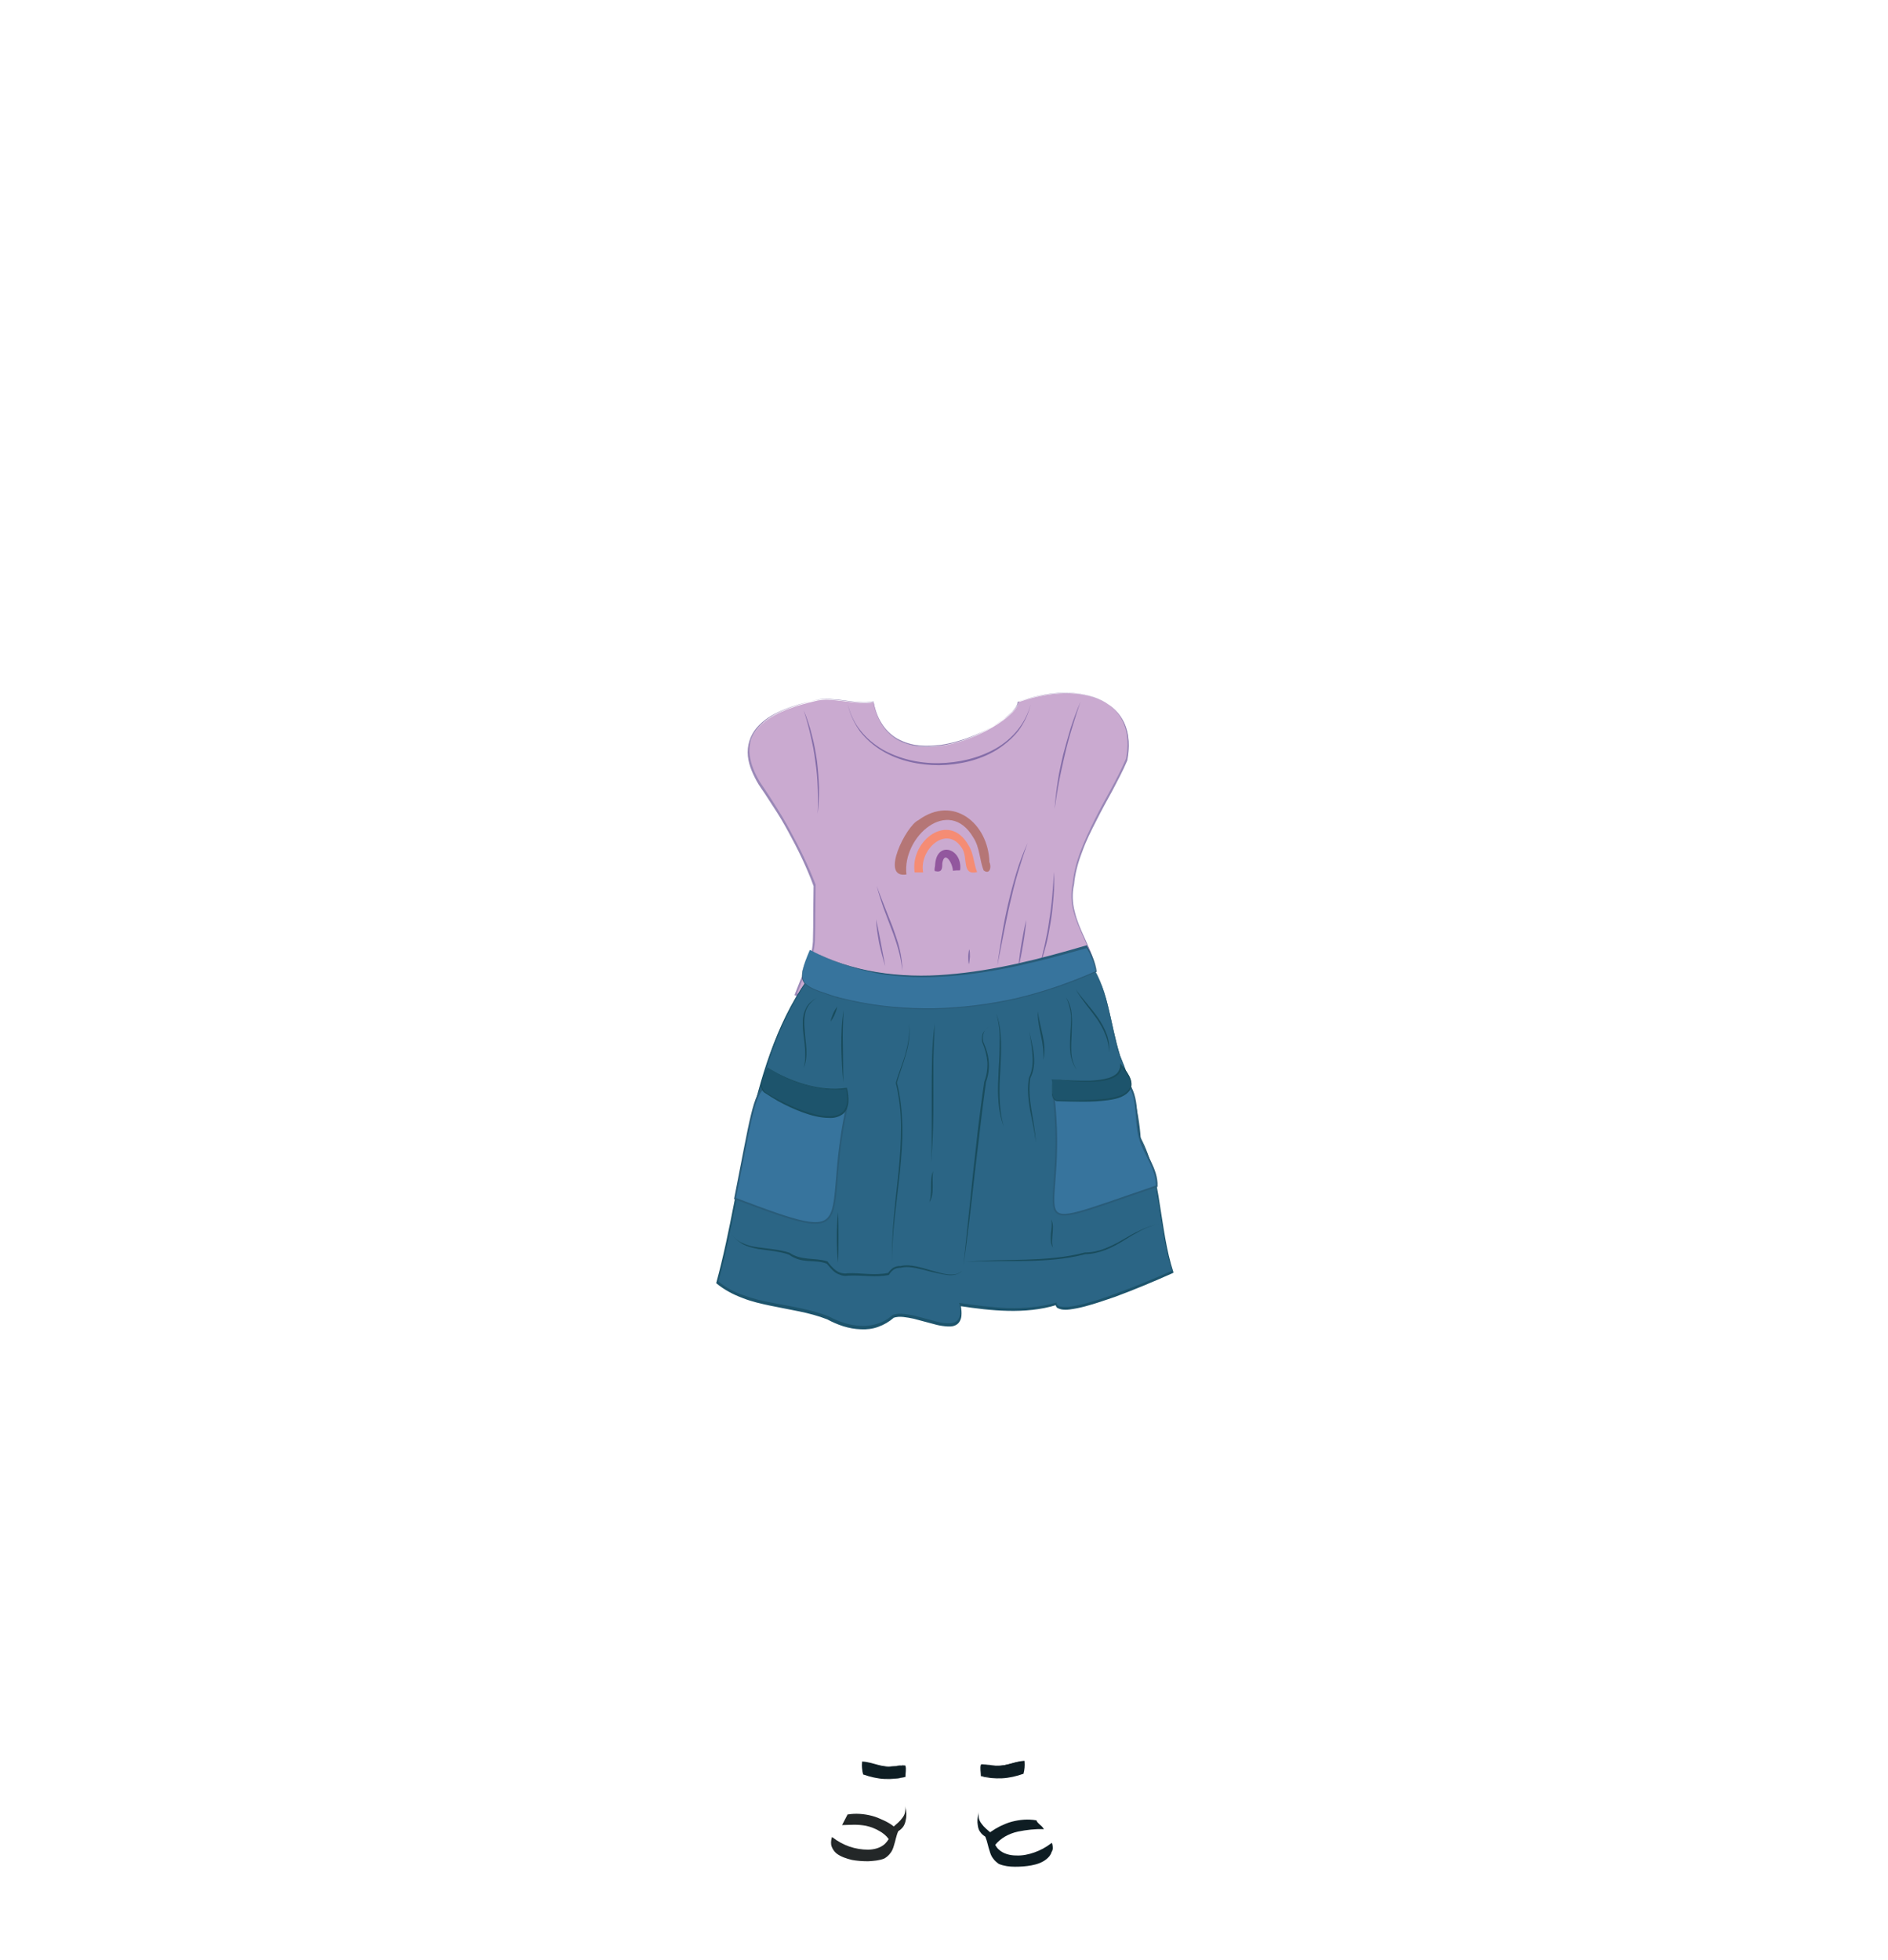 <?xml version="1.0" encoding="utf-8"?>
<!-- Generator: Adobe Illustrator 24.2.3, SVG Export Plug-In . SVG Version: 6.00 Build 0)  -->
<svg version="1.1" id="tenue_x5F_feminine_x5F_4" xmlns="http://www.w3.org/2000/svg" xmlns:xlink="http://www.w3.org/1999/xlink"
	 x="0px" y="0px" viewBox="0 0 553 574" style="enable-background:new 0 0 553 574;" xml:space="preserve">
<style type="text/css">
	.st0{fill:none;}
	.st1{fill:#846DA8;}
	.st2{fill:#CAAAD0;}
	.st3{fill:#9A88B7;}
	.st4{fill:#B57676;}
	.st5{fill:#F58C74;}
	.st6{fill:#92579E;}
	.st7{fill:#2B6585;}
	.st8{fill:#1D546C;}
	.st9{fill:#37749D;stroke:#295C79;stroke-width:0.5;stroke-miterlimit:10;}
	.st10{fill:#194C5D;}
	.st11{fill:#37749D;}
	.st12{fill:#295C79;}
	.st13{fill:#0E1D23;}
	.st14{fill:#232728;}
</style>
<g id="cadre_8_">
	<rect x="0" class="st0" width="553" height="574"/>
</g>
<g id="tenue_x5F_feminine_x5F_4_1_">
	<g>
		<g>
			<path class="st0" d="M230.2,302.2"/>
		</g>
		<g>
			<path class="st1" d="M248.6,284.1c-0.8-2.3-1.5-4.7-2.1-7.1c-0.6-2.4-1-4.9-1.4-7.3c-0.3-2.5-0.5-4.9-0.6-7.4
				c-0.1-2.5-0.1-5,0.1-7.4c0,2.5,0.1,4.9,0.3,7.4c0.2,2.5,0.4,4.9,0.7,7.4c0.3,2.5,0.7,4.9,1.2,7.3
				C247.4,279.3,247.9,281.7,248.6,284.1z"/>
		</g>
		<g>
			<path class="st1" d="M241.9,265c0.5,2.9,1.1,5.8,1.9,8.6c0.7,2.9,1.7,5.6,2.6,8.4c-1.4-2.6-2.3-5.5-3.1-8.3
				C242.5,270.9,242,267.9,241.9,265z"/>
		</g>
		<g>
			<path class="st2" d="M319.5,289.7c5.4-9.3-7.9-18.5-5.1-30.9c1.1-12.1,11.1-25.5,15.7-36.3c3.4-17.1-12.6-23.5-31.7-16.9
				c-0.6,6.7-37.3,25.9-42.5,0.1c-4.8,1-12.7-1.8-17.4-0.3c-8.6,2-27,7.3-15.5,25c6.1,8.6,12.1,19.3,15.7,29.1
				c-0.4,24.7,0.9,15.1-5.6,32c4.4,2.2,9.7,0.3,14.4-1.1C271.2,283.7,294.9,288.4,319.5,289.7z"/>
			<g>
				<path class="st3" d="M319.5,289.7c0.6-1.1,1.1-2.5,1.2-3.8c0.1-1.3,0-2.7-0.4-4c-0.7-2.6-1.9-5-3-7.5c-1.1-2.4-2.2-4.9-2.9-7.6
					c-0.7-2.6-0.8-5.4-0.2-8.1l0,0c0.3-3.3,1.2-6.6,2.4-9.7c1.2-3.1,2.6-6.1,4.1-9.1c1.5-3,3.1-5.9,4.7-8.8c1.6-2.9,3.1-5.9,4.4-8.9
					l0,0c0.7-3.7,0.7-7.6-1-11c-0.8-1.7-2-3.2-3.4-4.3c-1.4-1.2-3.1-2.1-4.9-2.7c-3.5-1.2-7.4-1.5-11.1-1.2c-3.8,0.3-7.4,1.2-11,2.4
					l0.1-0.1c-0.2,1.2-1,2.1-1.7,2.9c-0.8,0.8-1.6,1.6-2.5,2.2c-1.8,1.4-3.7,2.5-5.7,3.5c-4,2-8.3,3.5-12.7,4.2
					c-2.2,0.3-4.5,0.4-6.7,0.2c-2.2-0.2-4.4-0.9-6.4-2c-1.9-1.1-3.6-2.8-4.7-4.7c-1.2-1.9-1.9-4.1-2.3-6.3l0.1,0.1
					c-1.4,0.3-2.9,0.3-4.4,0.2c-1.5-0.1-2.9-0.3-4.3-0.5c-1.4-0.2-2.9-0.3-4.3-0.4c-1.4-0.1-2.9,0-4.3,0.4l0,0l0,0
					c-2.8,0.7-5.7,1.5-8.4,2.6c-2.7,1.1-5.3,2.5-7.4,4.6c-1,1-1.9,2.2-2.5,3.5c-0.6,1.3-0.8,2.8-0.8,4.2c0.1,2.9,1.2,5.7,2.6,8.2
					c0.7,1.3,1.6,2.4,2.4,3.7c0.8,1.2,1.6,2.4,2.4,3.7c1.6,2.5,3.1,5,4.5,7.6c2.8,5.1,5.4,10.4,7.5,15.9l0,0l0,0l-0.1,8.2
					c0,2.7,0,5.5-0.1,8.3c-0.1,1.4-0.3,2.8-0.7,4.1c-0.4,1.3-1,2.6-1.5,3.8c-1.1,2.5-2.1,5.1-3.1,7.6l-0.1-0.3
					c0.8,0.4,1.6,0.7,2.5,0.8c0.9,0.1,1.8,0.2,2.7,0.1c1.8-0.1,3.6-0.5,5.3-1c1.7-0.5,3.5-1.1,5.2-1.5c1.8-0.5,3.5-0.8,5.3-1.2
					c7.2-1.3,14.5-1.8,21.7-1.8c7.3,0.1,14.5,0.6,21.8,1.2C305,288.6,312.2,289.3,319.5,289.7z M319.5,289.7
					c-7.3-0.4-14.5-1-21.8-1.6c-7.2-0.6-14.5-1.1-21.8-1.1c-7.3,0-14.5,0.5-21.7,1.9c-1.8,0.4-3.6,0.7-5.3,1.2
					c-1.8,0.4-3.5,1-5.2,1.5c-1.8,0.5-3.6,0.9-5.4,1c-0.9,0-1.9,0-2.8-0.2c-0.9-0.2-1.8-0.5-2.6-0.9l-0.2-0.1l0.1-0.2
					c1-2.6,2-5.1,3.1-7.6c0.5-1.3,1.1-2.5,1.5-3.8c0.4-1.3,0.6-2.6,0.7-4c0.1-2.7,0.1-5.5,0.1-8.2l0.1-8.2l0,0.1
					c-2-5.5-4.6-10.8-7.4-15.9c-1.4-2.6-2.9-5.1-4.5-7.5c-0.8-1.2-1.6-2.5-2.4-3.7c-0.8-1.2-1.7-2.4-2.4-3.7
					c-1.4-2.6-2.6-5.4-2.6-8.4c0-1.5,0.3-3,0.9-4.4c0.6-1.4,1.5-2.6,2.5-3.6c2.1-2.1,4.8-3.5,7.5-4.6c2.7-1.1,5.6-1.9,8.4-2.5l0,0
					c1.4-0.4,2.9-0.5,4.4-0.4c1.5,0.1,2.9,0.2,4.4,0.4c1.4,0.2,2.9,0.4,4.3,0.5c1.4,0.1,2.9,0.1,4.3-0.1l0.1,0l0,0.1
					c0.4,2.2,1.2,4.3,2.3,6.2c1.1,1.9,2.7,3.5,4.6,4.7c1.9,1.1,4.1,1.8,6.3,2c2.2,0.2,4.5,0.1,6.7-0.2c4.4-0.7,8.6-2.2,12.6-4.3
					c2-1,3.9-2.2,5.7-3.5c0.9-0.7,1.7-1.4,2.5-2.2c0.7-0.8,1.5-1.7,1.6-2.8l0-0.1l0.1,0c3.6-1.2,7.3-2.1,11.1-2.4
					c3.8-0.3,7.7-0.1,11.3,1.2c1.8,0.6,3.5,1.5,5,2.7c1.5,1.2,2.7,2.7,3.6,4.5c1.7,3.5,1.7,7.5,1,11.2l0,0l0,0
					c-1.3,3.1-2.9,6-4.4,8.9c-1.6,2.9-3.2,5.8-4.7,8.8c-1.5,2.9-3,5.9-4.1,9c-1.2,3.1-2.1,6.3-2.4,9.6l0,0l0,0
					c-0.6,2.6-0.5,5.4,0.2,8c0.6,2.6,1.7,5.1,2.8,7.5c1.1,2.5,2.3,4.9,2.9,7.5c0.3,1.3,0.5,2.7,0.3,4
					C320.6,287.2,320.2,288.5,319.5,289.7z"/>
			</g>
		</g>
		<g>
			<path class="st1" d="M235.4,208c1,2.4,1.8,4.8,2.4,7.3c0.7,2.5,1.1,5,1.5,7.6c0.3,2.6,0.5,5.1,0.6,7.7c0,2.6-0.1,5.2-0.4,7.7
				c0.1-2.6,0.1-5.2,0-7.7c-0.1-2.6-0.3-5.1-0.7-7.7c-0.3-2.5-0.8-5.1-1.4-7.6C236.9,213,236.2,210.5,235.4,208z"/>
		</g>
		<g>
			<path class="st1" d="M316.5,205.5c-0.9,2.5-1.7,5.1-2.5,7.7c-0.8,2.6-1.5,5.2-2.1,7.8c-0.6,2.6-1.2,5.2-1.7,7.9
				c-0.5,2.6-0.9,5.3-1.3,8c0.2-2.7,0.5-5.4,0.9-8c0.4-2.7,1-5.3,1.6-7.9c0.7-2.6,1.4-5.2,2.2-7.8
				C314.5,210.5,315.4,208,316.5,205.5z"/>
		</g>
		<g>
			<path class="st1" d="M248.3,206.2c0.7,2.8,1.9,5.5,3.7,7.7c1.8,2.3,4,4.1,6.5,5.6c5,2.8,10.8,4.1,16.5,4
				c5.7-0.1,11.5-1.4,16.5-4.2c5-2.8,9-7.5,10.4-13.1c-0.6,2.8-1.9,5.5-3.6,7.8c-1.8,2.3-4.1,4.2-6.5,5.7c-5,3-10.9,4.3-16.7,4.4
				c-5.8,0-11.7-1.2-16.7-4.2c-2.5-1.5-4.7-3.4-6.5-5.7C250.1,211.7,248.9,209,248.3,206.2z"/>
		</g>
		<g>
			<path class="st1" d="M256.6,269.2c0.5,2.3,1,4.6,1.4,6.9c0.4,2.3,0.9,4.6,1.3,6.9c-0.7-2.2-1.3-4.5-1.8-6.8
				C257.1,273.9,256.7,271.6,256.6,269.2z"/>
		</g>
		<g>
			<path class="st1" d="M256.8,259.4c0.7,2.1,1.5,4.1,2.3,6.1c0.8,2,1.6,4.1,2.4,6.1c0.7,2.1,1.5,4.1,2,6.3c0.5,2.1,0.8,4.3,0.8,6.5
				c-0.2-2.2-0.6-4.3-1.2-6.4c-0.6-2.1-1.3-4.2-2.1-6.2l-2.3-6.1C258,263.6,257.3,261.5,256.8,259.4z"/>
		</g>
		<g>
			<path class="st1" d="M283.8,282.4c-0.2-0.7-0.2-1.5-0.2-2.2c0-0.7,0.1-1.5,0.3-2.2c0.2,0.7,0.2,1.5,0.2,2.2
				C284,280.9,284,281.6,283.8,282.4z"/>
		</g>
		<g>
			<path class="st1" d="M292.1,282.9c0.4-3.1,0.9-6.1,1.4-9.2c0.5-3.1,1.1-6.1,1.8-9.1c0.7-3,1.5-6,2.4-9c0.9-3,2-5.9,3.3-8.7
				c-1.1,2.9-2,5.9-2.9,8.8c-0.9,3-1.6,6-2.3,9c-0.7,3-1.3,6.1-1.9,9.1L292.1,282.9z"/>
		</g>
		<g>
			<path class="st1" d="M298.3,283.3c0.2-2.4,0.5-4.7,0.9-7c0.4-2.3,0.8-4.6,1.4-6.9c-0.2,2.4-0.5,4.7-0.9,7
				C299.3,278.7,298.9,281.1,298.3,283.3z"/>
		</g>
		<g>
			<path class="st1" d="M304.3,283.7c0.6-2.3,1.2-4.7,1.7-7c0.5-2.3,1-4.7,1.3-7.1c0.4-2.4,0.7-4.8,0.9-7.1c0.2-2.4,0.4-4.8,0.5-7.2
				c0.1,2.4,0.1,4.8-0.1,7.2c-0.2,2.4-0.4,4.8-0.8,7.2c-0.4,2.4-0.8,4.8-1.4,7.1C305.8,279.1,305.1,281.4,304.3,283.7z"/>
		</g>
		<g>
			<path class="st1" d="M307.3,283.3c0-0.6,0.1-1.2,0.3-1.8c0.2-0.6,0.4-1.2,0.7-1.7c0,0.6-0.1,1.2-0.3,1.8
				C307.8,282.2,307.6,282.8,307.3,283.3z"/>
		</g>
		<path class="st4" d="M289.8,252.5c-0.3-11.4-10.6-19.8-20.8-12.3c-3.6,1.6-11.4,17.2-3.5,15.9c-1.3-11,12.4-23.1,19.6-10.8
			c1.9,2.9,1.8,6.6,3,9.6C289.9,256.3,290.5,253.9,289.8,252.5z"/>
		<path class="st5" d="M283.7,247.6c-5.7-10.2-17.2-1.4-15.8,7.9c0.8,0,1.7,0,2.5,0c-1.3-6.7,7-14.3,11.5-6.9
			c1.6,2.8-0.2,7.9,4.3,6.8C285.2,253,285.2,249.9,283.7,247.6z"/>
		<path class="st6" d="M273.9,253.3c0.4-7.3,8.2-4.8,7.3,1.6c-0.7,0-1.4,0-2.1,0.1c0-2-2.4-6.2-3.1-2.2c0,1.7-0.1,2.8-2.2,2.3
			C273.6,254.5,273.9,253.8,273.9,253.3z"/>
		<g>
			<path class="st7" d="M318.3,280.8c6.4,7.7,6.7,18.7,9.7,28.3c3.2,7.8,5.3,15.6,5.9,24c6.4,12.4,5.3,26.2,9.6,39.4
				c-4.2,2-33.9,14.9-34.2,9.3c-9.2,2.7-19,1.6-28.2,0.2c2.5,12.5-13.3,1-19.5,3.4c-5.7,4.8-12.9,3.7-19.1,0.4
				c-10.7-4.2-23.5-3.1-32.4-10.4c8.1-29.9,9.2-66,28.2-91C263.4,294.1,293.4,290.3,318.3,280.8z"/>
			<g>
				<path class="st8" d="M318.3,280.8c1.6,1.9,2.9,4.1,3.9,6.5c1,2.3,1.7,4.7,2.3,7.2c1.2,4.9,2.1,9.9,3.6,14.7l0,0
					c3.2,7.6,5.4,15.7,6,24l0,0c1.6,3,2.7,6.2,3.6,9.5c0.9,3.3,1.5,6.6,2,10c1.1,6.7,1.9,13.5,4,19.9l0,0.1l-0.1,0.1
					c-5.6,2.5-11.3,4.9-17,7c-2.9,1-5.8,2-8.8,2.8c-1.5,0.4-3,0.7-4.5,0.9c-0.8,0.1-1.5,0.1-2.3,0c-0.4-0.1-0.8-0.2-1.2-0.4
					c-0.4-0.2-0.6-0.7-0.6-1.1l0.2,0.2c-4.6,1.4-9.4,1.8-14.1,1.7c-4.8-0.1-9.5-0.7-14.1-1.4l0.2-0.2c0.2,1,0.3,2.1,0.2,3.1
					c-0.1,1-0.6,2.2-1.7,2.7c-1,0.5-2.1,0.4-3.2,0.3c-1-0.1-2.1-0.3-3.1-0.6c-2-0.5-4-1.1-6-1.6c-1-0.2-2-0.4-3-0.5
					c-1-0.1-2-0.1-3,0.3l0.1,0c-1.3,1.1-2.8,2-4.5,2.6c-1.6,0.6-3.4,0.8-5.1,0.7c-3.5-0.1-6.8-1.3-9.8-2.9l0,0
					c-5.3-2.1-11-2.8-16.6-4c-2.8-0.6-5.6-1.2-8.3-2.3c-2.7-1-5.3-2.4-7.5-4.2l-0.1-0.1l0-0.1c4.2-15.4,6.4-31.3,10-47
					c1.8-7.8,3.9-15.5,6.8-23c2.9-7.5,6.6-14.7,11.5-21l0.1-0.1l0.1,0c6.3,2.5,13,4,19.8,4.9c6.8,0.8,13.6,1,20.4,0.5
					C292.1,288.8,305.5,285.6,318.3,280.8z M318.3,280.8c-12.7,4.8-26.1,8.1-39.8,9c-6.8,0.5-13.7,0.4-20.4-0.5
					c-6.8-0.8-13.5-2.4-19.8-4.9l0.2,0c-4.8,6.4-8.5,13.5-11.4,21c-2.9,7.5-5,15.2-6.8,23c-3.6,15.6-5.7,31.5-9.9,47l-0.1-0.2
					c2.2,1.8,4.7,3.2,7.4,4.1c2.7,1,5.5,1.7,8.3,2.2c5.6,1.1,11.3,1.9,16.7,4l0,0l0,0c3,1.6,6.2,2.7,9.6,2.8
					c1.7,0.1,3.4-0.2,4.9-0.7c1.6-0.5,3-1.4,4.3-2.5l0,0l0,0c1-0.4,2.1-0.4,3.2-0.3c1,0.1,2.1,0.3,3.1,0.5c2,0.5,4,1.1,6,1.6
					c1,0.3,2,0.5,3,0.6c1,0.1,2.1,0.1,2.9-0.3c0.9-0.4,1.4-1.3,1.5-2.3c0.1-1,0-2-0.2-3l-0.1-0.3l0.3,0c4.7,0.7,9.4,1.3,14.1,1.5
					c4.7,0.1,9.5-0.3,14-1.6l0.2-0.1l0,0.2c0,0.7,0.8,1.1,1.5,1.1c0.7,0.1,1.5,0.1,2.2,0c1.5-0.2,3-0.5,4.5-0.9
					c3-0.8,5.9-1.7,8.7-2.8c5.8-2.1,11.4-4.4,17-6.9l-0.1,0.2c-2.1-6.5-2.9-13.3-4-20c-0.5-3.3-1.1-6.7-2-10c-0.9-3.3-2-6.5-3.6-9.5
					l0,0l0,0c-0.6-8.2-2.7-16.3-5.9-23.9l0,0l0,0c-1.5-4.8-2.3-9.8-3.5-14.7c-0.6-2.4-1.3-4.9-2.3-7.2
					C321.1,285,319.9,282.8,318.3,280.8z"/>
			</g>
		</g>
		<path class="st9" d="M247.9,324.8c-7.2,34,5.4,40.6-32.6,26.2C224.4,305,219.1,318.7,247.9,324.8z"/>
		<path class="st9" d="M308.6,320.8c4.5,38.8-13.6,41.4,30.2,26.6c0.2-5.1-3.7-9.4-5-14.3c-1.6-5.7,0.2-13.2-4.9-17.4
			C322.7,319.2,314.8,321.8,308.6,320.8z"/>
		<g>
			<path class="st10" d="M214.1,361.1c0.8,1.3,2,2.4,3.5,3c1.4,0.7,2.9,1,4.5,1.2c1.5,0.2,3.1,0.4,4.6,0.6c1.5,0.2,3.1,0.5,4.6,1
				l0,0l0,0c1.5,1.1,3.4,1.5,5.3,1.7c1.9,0.2,3.8,0.2,5.7,0.8l0.1,0l0,0.1c0.8,1,1.5,1.9,2.5,2.6c1,0.7,2.2,1,3.3,0.8l0,0l0,0
				c2-0.1,4,0.1,6,0.2c2,0.1,4,0.1,5.9-0.3L260,373c0.4-0.6,0.9-1.2,1.6-1.7c0.7-0.4,1.5-0.6,2.2-0.5l-0.1,0
				c1.6-0.4,3.2-0.2,4.7,0.1c1.5,0.3,3,0.8,4.5,1.2c1.5,0.4,3,0.9,4.5,1.1c0.8,0.1,1.6,0.1,2.3,0c0.8-0.1,1.5-0.5,2.1-1
				c-0.5,0.6-1.3,0.9-2,1.1c-0.8,0.2-1.6,0.2-2.3,0.1c-1.6-0.2-3.1-0.6-4.6-0.9c-1.5-0.4-3-0.8-4.5-1.1c-1.5-0.3-3.1-0.5-4.6-0.1
				l0,0l0,0c-0.7,0-1.4,0.1-2,0.5c-0.6,0.4-1,0.9-1.4,1.5l0,0.1l-0.1,0c-2,0.4-4,0.4-6,0.3c-2-0.1-4-0.2-5.9-0.1l0,0
				c-0.6,0.1-1.3,0.1-1.9-0.1c-0.6-0.2-1.2-0.4-1.8-0.8c-1.1-0.8-1.8-1.8-2.6-2.7l0.1,0.1c-1.7-0.7-3.7-0.7-5.6-0.8
				c-1-0.1-1.9-0.2-2.8-0.5c-0.9-0.3-1.8-0.7-2.6-1.3l0,0c-1.4-0.6-3-0.8-4.5-1.1c-1.5-0.2-3.1-0.4-4.6-0.6
				c-1.5-0.3-3.1-0.7-4.5-1.4C216.1,363.5,214.9,362.4,214.1,361.1z"/>
		</g>
		<g>
			<path class="st10" d="M282.8,369.6c5.9-0.6,11.7-0.5,17.6-0.7c5.9-0.2,11.7-0.6,17.4-2.1l0,0l0,0c2,0,3.9-0.4,5.7-1.1
				c1.8-0.7,3.6-1.6,5.3-2.6c1.7-1,3.4-2,5.2-2.8c1.8-0.9,3.7-1.5,5.6-1.9c-1.9,0.4-3.8,1.1-5.5,2c-1.7,0.9-3.4,1.9-5.1,3
				c-1.7,1-3.4,2-5.3,2.7c-1.9,0.7-3.9,1.2-5.9,1.2l0.1,0c-5.7,1.5-11.6,1.9-17.5,2C294.6,369.4,288.7,369.2,282.8,369.6z"/>
		</g>
		<g>
			<path class="st10" d="M289.8,300.7c-0.8,0.3-1.4,1-1.7,1.9c-0.3,0.8-0.3,1.7-0.1,2.5l0,0c0.8,1.8,1.5,3.8,1.6,5.8
				c0.2,2-0.1,4.1-0.8,6l0,0c-0.6,4.5-1.2,8.9-1.7,13.4l-1.6,13.4c-1,9-2,17.9-3.3,26.9l2.8-26.9c0.5-4.5,1-9,1.5-13.5
				c0.6-4.5,1.1-9,1.8-13.4l0,0l0,0c0.7-1.8,1-3.9,0.9-5.8c-0.2-2-0.7-3.9-1.5-5.8l0,0l0,0c-0.2-0.9-0.1-1.8,0.2-2.6
				C288.4,301.8,289,301,289.8,300.7z"/>
		</g>
		<g>
			<path class="st10" d="M239.5,292.1c-1.6,0.9-3,2.3-3.5,4.1c-0.5,1.7-0.5,3.6-0.3,5.5c0.1,1.8,0.4,3.7,0.5,5.6
				c0.1,1.9-0.1,3.8-0.8,5.5c0.5-1.8,0.5-3.7,0.4-5.5c-0.1-1.8-0.4-3.7-0.6-5.6c-0.1-1.9-0.2-3.8,0.5-5.6c0.2-0.4,0.4-0.9,0.6-1.3
				c0.3-0.4,0.6-0.8,0.9-1.1c0.4-0.3,0.7-0.6,1.1-0.9L239.5,292.1z"/>
		</g>
		<g>
			<path class="st10" d="M245.2,294.8c-0.1,0.8-0.4,1.6-0.7,2.3c-0.3,0.7-0.7,1.4-1.2,2.1c0.1-0.8,0.4-1.6,0.7-2.3
				C244.3,296.2,244.7,295.5,245.2,294.8z"/>
		</g>
		<g>
			<path class="st10" d="M247.1,295.8c-0.2,3.5-0.3,7-0.2,10.6c0,3.5,0.1,7,0.1,10.6c-0.4-3.5-0.5-7-0.6-10.6
				C246.4,302.8,246.5,299.3,247.1,295.8z"/>
		</g>
		<g>
			<path class="st10" d="M266.2,299.8c0.5,2.9,0,6-0.8,8.8c-0.8,2.9-1.9,5.6-2.7,8.5l0-0.1c1.1,4.3,1.5,8.6,1.6,13
				c0.1,4.4-0.3,8.8-0.7,13.1c-0.9,8.7-2.3,17.3-2.3,26.1c-0.2-8.7,1-17.4,1.9-26.1c0.4-4.3,0.7-8.7,0.7-13c0-4.4-0.5-8.7-1.5-12.9
				l0-0.1l0,0c0.8-2.9,2-5.6,2.8-8.4C266,305.7,266.6,302.7,266.2,299.8z"/>
		</g>
		<g>
			<path class="st10" d="M245.5,355c0.1,2.5,0.1,4.9,0.1,7.4c0,2.4,0,4.9-0.1,7.4c-0.3-2.4-0.4-4.9-0.4-7.4
				C245.1,359.9,245.2,357.4,245.5,355z"/>
		</g>
		<g>
			<path class="st10" d="M273.8,299.8c-0.2,3.4-0.3,6.8-0.4,10.2c0,3.4,0,6.8,0,10.2c0,3.4,0,6.8-0.1,10.2
				c-0.1,3.4-0.3,6.8-0.6,10.2c0.2-3.4,0.2-6.8,0.2-10.2l0-10.2c0-3.4,0-6.8,0.1-10.2C273.1,306.6,273.3,303.2,273.8,299.8z"/>
		</g>
		<g>
			<path class="st10" d="M273.3,343c-0.2,1.5-0.1,3-0.1,4.6c0,1.5-0.1,3.2-1,4.5c0.2-0.7,0.4-1.5,0.4-2.2c0.1-0.7,0.1-1.5,0.1-2.3
				C272.7,346,272.7,344.4,273.3,343z"/>
		</g>
		<g>
			<path class="st10" d="M291.8,296.8c1,2.6,1.3,5.4,1.4,8.2c0.1,2.8-0.1,5.6-0.2,8.4c-0.2,2.8-0.3,5.6-0.2,8.3
				c0.1,2.8,0.4,5.5,1.2,8.2c-1-2.6-1.5-5.4-1.6-8.2c-0.2-2.8,0-5.6,0.1-8.4c0.2-2.8,0.3-5.6,0.3-8.3
				C292.9,302.3,292.6,299.5,291.8,296.8z"/>
		</g>
		<g>
			<path class="st10" d="M301.5,302c0.4,2.3,1.1,4.5,1.3,6.8c0.1,1.2,0.2,2.3,0,3.5c-0.1,1.2-0.5,2.3-1,3.4l0-0.1
				c-0.5,3.1-0.2,6.3,0.3,9.4c0.5,3.1,1.1,6.2,1.3,9.4c-0.4-3.1-1.1-6.2-1.7-9.3c-0.5-3.1-0.9-6.3-0.3-9.5l0,0l0,0
				c1-2,1.2-4.4,1-6.7C302.3,306.6,301.8,304.3,301.5,302z"/>
		</g>
		<g>
			<path class="st10" d="M304,296.2c0.3,2.4,0.9,4.7,1.4,7c0.5,2.3,0.8,4.8,0.2,7.2c0.2-2.4-0.2-4.7-0.7-7.1
				C304.4,301,303.9,298.6,304,296.2z"/>
		</g>
		<g>
			<path class="st10" d="M315.1,289.8c2.1,2.9,4.6,5.5,6.6,8.4c1,1.5,1.9,3.1,2.5,4.8c0.6,1.7,0.8,3.5,0.7,5.3
				c-0.1-1.8-0.4-3.5-1.1-5.2c-0.6-1.6-1.5-3.2-2.5-4.7C319.3,295.6,316.9,292.9,315.1,289.8z"/>
		</g>
		<g>
			<path class="st10" d="M312.2,292.1c1.1,1.5,1.6,3.4,1.7,5.2c0.2,1.9,0,3.7,0,5.5c-0.1,1.8-0.2,3.7-0.1,5.5
				c0.1,1.8,0.6,3.6,1.7,5.1c-1.2-1.4-1.8-3.3-2-5.1c-0.2-1.8-0.1-3.7,0-5.5c0.1-1.8,0.3-3.7,0.2-5.5
				C313.5,295.6,313.1,293.7,312.2,292.1z"/>
		</g>
		<g>
			<path class="st10" d="M307.9,357.1c0.3,0.6,0.5,1.4,0.5,2.1c0,0.7,0,1.4-0.1,2.1c-0.1,1.4-0.3,2.7,0.1,4.1
				c-0.4-0.6-0.6-1.3-0.6-2c-0.1-0.7,0-1.4,0-2.1C308,359.9,308.2,358.5,307.9,357.1z"/>
		</g>
		<g>
			<path class="st11" d="M237.2,278.2c25.2,13.5,55,6.6,81-1c1.4,2.3,2.4,4.8,2.7,7.3c-23.8,10.8-50.8,14.2-76.3,7.4
				C234.6,288.7,232.9,288.3,237.2,278.2z"/>
			<path class="st12" d="M237.2,278.2c6.1,3.2,12.8,5.4,19.6,6.5c6.8,1.1,13.8,1.3,20.7,0.7c13.8-1.1,27.3-4.6,40.6-8.5l0.2-0.1
				l0.1,0.2c1.3,2.3,2.4,4.7,2.8,7.4l0,0.2l-0.2,0.1c-7.5,3.4-15.3,6-23.3,7.9c-8,1.8-16.2,2.8-24.4,3c-8.2,0.1-16.4-0.7-24.4-2.5
				l-3-0.7c-0.5-0.1-1-0.2-1.5-0.4l-1.5-0.5c-1.9-0.7-3.9-1.2-5.7-2.2c-0.9-0.5-1.7-1.2-2.1-2.2c-0.4-1-0.2-2.1,0-3.1
				C235.6,282,236.4,280.1,237.2,278.2z M237.2,278.2c-0.8,1.9-1.6,3.8-2,5.8c-0.2,1-0.3,2,0.1,3c0.4,1,1.2,1.6,2.1,2.1
				c1.8,1,3.8,1.5,5.7,2.2l1.5,0.5c0.5,0.1,1,0.2,1.5,0.4l3,0.7c8,1.8,16.2,2.5,24.4,2.4c8.2-0.2,16.3-1.2,24.3-3
				c8-1.9,15.7-4.6,23.2-7.9l-0.1,0.3c-0.3-2.5-1.4-5-2.7-7.2l0.3,0.1c-13.3,3.8-26.8,7.3-40.7,8.3c-6.9,0.5-13.9,0.4-20.8-0.8
				C250,283.7,243.3,281.5,237.2,278.2z"/>
		</g>
		<g>
			<path class="st8" d="M224.8,312.6c6.3,4.3,15.4,7.4,23.1,6.2c3.5,15.4-17,5.7-23.4,1.4C221.6,318.8,223.9,314.3,224.8,312.6z"/>
			<path class="st10" d="M224.8,312.6c3.4,2.2,7.2,3.9,11.1,5c3.9,1.1,8,1.6,12,1l0.2,0l0,0.2c0.3,1.3,0.5,2.6,0.4,4
				c-0.1,1.3-0.6,2.8-1.8,3.6c-1.2,0.8-2.6,1.1-3.9,1c-1.3,0-2.7-0.2-4-0.5c-2.6-0.6-5.1-1.6-7.5-2.7c-2.4-1.1-4.7-2.4-6.9-3.9l0,0
				c-0.7-0.3-1.2-0.9-1.4-1.6c-0.2-0.7-0.1-1.4,0.1-2.1C223.5,315.1,224.1,313.8,224.8,312.6z M224.8,312.6
				c-0.6,1.3-1.2,2.6-1.5,3.9c-0.1,0.7-0.2,1.4,0,2.1c0.2,0.7,0.7,1.2,1.3,1.5l0,0l0,0c2.2,1.4,4.6,2.6,7,3.7c2.4,1.1,4.9,2,7.4,2.6
				c1.3,0.3,2.6,0.5,3.9,0.5c1.3,0,2.6-0.2,3.6-1c1-0.7,1.5-2,1.6-3.3c0.1-1.3-0.1-2.6-0.3-3.9l0.3,0.2c-4.1,0.6-8.3,0-12.2-1.1
				C231.9,316.7,228.1,314.9,224.8,312.6z"/>
		</g>
		<g>
			<path class="st8" d="M308,316.1c0.7,1.8-0.6,5.8,1.7,6.2c7,0,29.6,1.8,18.7-10.3C328.5,318.7,312.5,316.3,308,316.1z"/>
			<path class="st10" d="M308,316.1c0.2,0.5,0.2,1.1,0.2,1.7l0,1.7c0,0.6,0.1,1.1,0.3,1.7c0.2,0.5,0.6,0.9,1.2,1l0,0
				c2.5,0,5,0.1,7.5,0c2.5-0.1,5-0.2,7.4-0.5c1.2-0.2,2.4-0.5,3.6-0.9c1.1-0.4,2.2-1.2,2.7-2.2c0.4-1.1,0.1-2.3-0.5-3.4
				c-0.6-1.1-1.4-2-2.2-3l0.4-0.2c0,1-0.4,2-1.1,2.7c-0.7,0.7-1.6,1.1-2.6,1.4c-1.8,0.6-3.8,0.7-5.6,0.7c-1.9,0-3.8,0-5.7-0.2
				L308,316.1z M308,316.1l5.6,0.3c1.9,0.1,3.8,0.1,5.6,0.1c1.9-0.1,3.8-0.3,5.5-0.8c0.9-0.3,1.7-0.7,2.4-1.3c0.6-0.6,1-1.5,1-2.4
				l0-0.6l0.4,0.5c0.8,1,1.6,1.9,2.2,3.1c0.6,1.1,1,2.5,0.5,3.8c-0.6,1.3-1.8,2-2.9,2.5c-1.2,0.5-2.4,0.7-3.7,0.9
				c-5,0.7-10,0.4-15,0.3l0,0l0,0c-0.6-0.1-1.1-0.6-1.3-1.2c-0.2-0.6-0.2-1.1-0.2-1.7l0-1.7C308.2,317.2,308.2,316.7,308,316.1z"/>
		</g>
	</g>
	<g>
		<g>
			<path class="st13" d="M265.2,517.1c0.3,1,0,2.2,0,3.3c-4.1,0.9-8.4,0.6-12.3-0.9c-0.3-1.1-0.4-2.2-0.3-3.4
				c3.4,0.2,5.4,1.8,9.2,1.2C262.6,517.2,265,516.9,265.2,517.1z"/>
			<path class="st13" d="M265.2,517.1c0.3,1.1,0,2.2,0.1,3.3l0,0l0,0c-2,0.5-4.1,0.7-6.2,0.6c-2.1-0.1-4.2-0.6-6.2-1.3l-0.1,0l0-0.1
				c-0.3-1.1-0.4-2.3-0.3-3.5l0-0.2l0.2,0c1.6,0.1,3.1,0.6,4.6,1c1.5,0.4,3,0.6,4.6,0.3l0,0c0.6,0,1.1-0.1,1.7-0.2
				c0.3,0,0.6,0,0.9-0.1C264.7,517.1,265,517,265.2,517.1z M265.2,517.1c-0.2-0.1-0.6-0.1-0.8-0.1c-0.3,0-0.6,0-0.9,0.1
				c-0.6,0.1-1.1,0.1-1.7,0.2l0,0c-1.5,0.3-3.1,0.2-4.6-0.1c-1.5-0.3-3-0.8-4.5-0.8l0.2-0.2c-0.1,1.1,0,2.2,0.3,3.3l-0.1-0.2
				c1.9,0.8,3.9,1.2,6,1.4c2.1,0.2,4.2,0.1,6.2-0.3l0,0C265.2,519.4,265.5,518.2,265.2,517.1z"/>
		</g>
		<g>
			<g>
				<path class="st14" d="M265.2,529.4c0-0.2-0.1-0.4-0.1-0.6c0,0,0,0,0,0c0,0,0,0,0,0c0.1,0.6,0.1,1.3,0,1.9
					c-0.1,0.6-0.4,1.2-0.8,1.7c-0.7,1-1.6,1.7-2.5,2.5c-0.9-0.7-1.9-1.3-3-1.8c-1.1-0.5-2.2-1-3.4-1.3c-2.3-0.6-4.8-0.8-7.1-0.4
					l-0.1,0l0,0.1l-1.5,2.9l-0.1,0.1l0.1,0c1.2,0,2.3-0.1,3.5-0.1c1.1,0,2.3,0.1,3.4,0.3c-0.4-0.1-0.9-0.1-1.3-0.2
					c0.4,0.1,0.9,0.1,1.3,0.2c1.4,0.3,2.7,0.8,3.9,1.5c1.1,0.6,2.1,1.4,2.8,2.4c-0.3,0.5-0.7,1-1.1,1.4c-1.3,1.2-3.2,1.7-5,1.7
					c-1.8,0-3.6-0.3-5.4-0.9c-1.7-0.6-3.4-1.5-4.8-2.6l-0.3-0.2l-0.1,0.3c-0.2,0.8-0.3,1.7,0,2.5c0.3,0.8,0.8,1.5,1.4,2
					c1.3,1,2.9,1.5,4.5,1.9c1.6,0.3,3.2,0.4,4.8,0.4c1.6-0.1,3.2-0.2,4.7-0.8l0,0l0,0c0.7-0.4,1.3-0.9,1.8-1.6
					c0.5-0.6,0.8-1.4,1-2.1c0.5-1.5,0.7-3,1.3-4.3c0.6-0.4,1.1-0.8,1.5-1.4c0.4-0.6,0.6-1.3,0.7-1.9
					C265.6,531.7,265.5,530.5,265.2,529.4z"/>
			</g>
		</g>
		<g>
			<path class="st13" d="M287.3,516.8c-0.3,1,0,2.2,0,3.3c4.1,0.9,8.4,0.6,12.3-0.9c0.3-1.1,0.4-2.2,0.3-3.4
				c-3.4,0.2-5.4,1.8-9.2,1.2C289.9,516.9,287.6,516.6,287.3,516.8z"/>
			<path class="st13" d="M287.3,516.8c-0.3,1.1,0.1,2.2,0,3.3l0,0c2,0.4,4.1,0.5,6.2,0.3c2.1-0.2,4.1-0.7,6-1.4l-0.1,0.2
				c0.3-1.1,0.4-2.2,0.3-3.3l0.2,0.2c-1.5,0.1-3,0.5-4.5,0.8c-1.5,0.4-3.1,0.4-4.6,0.1l0,0c-0.6-0.1-1.1-0.1-1.7-0.2
				c-0.3,0-0.6-0.1-0.9-0.1C287.9,516.7,287.6,516.7,287.3,516.8z M287.3,516.8c0.2-0.2,0.6-0.1,0.8-0.1c0.3,0,0.6,0,0.9,0.1
				c0.6,0,1.1,0.1,1.7,0.2l0,0c1.5,0.3,3.1,0.1,4.6-0.3c1.5-0.4,3-0.9,4.6-1l0.2,0l0,0.2c0.1,1.2,0,2.4-0.3,3.5l0,0.1l-0.1,0
				c-2,0.7-4.1,1.2-6.2,1.3c-2.1,0.1-4.2-0.1-6.2-0.6l0,0l0,0C287.4,519.1,287,517.9,287.3,516.8z"/>
		</g>
		<g>
			<g>
				<path class="st13" d="M308.2,540l-0.1-0.3l-0.3,0.2c-1.4,1.1-3.1,2-4.8,2.6c-1.7,0.6-3.5,1-5.4,0.9c-1.8,0-3.7-0.5-5-1.7
					c-0.5-0.4-0.8-0.9-1.1-1.4c0.8-1,1.8-1.8,2.8-2.4c1.2-0.7,2.5-1.2,3.9-1.5c2.5-0.5,5-0.8,7.4-0.7l0.2,0l-0.1-0.1
					c-0.3-0.5-0.7-0.9-1.1-1.2c-0.4-0.4-0.8-0.7-1-1.2l0-0.1l-0.1,0c-2.4-0.4-4.8-0.2-7.1,0.4c-1.2,0.3-2.3,0.8-3.4,1.3
					c-1,0.5-2,1.1-3,1.8c-0.9-0.8-1.8-1.5-2.5-2.5c-0.4-0.5-0.7-1.1-0.8-1.7c-0.1-0.6-0.1-1.3,0-1.9c0,0,0,0,0,0c0,0,0,0,0,0
					c0,0.2-0.1,0.4-0.1,0.6c-0.3,1.2-0.4,2.4-0.2,3.5c0.1,0.7,0.3,1.4,0.7,1.9c0.4,0.6,0.9,1,1.5,1.4c0.6,1.4,0.8,2.9,1.3,4.3
					c0.2,0.7,0.5,1.5,1,2.1c0.4,0.6,1.1,1.2,1.7,1.6l0,0l0,0c1.5,0.6,3.1,0.8,4.7,0.8c1.6,0,3.2-0.1,4.8-0.4
					c1.6-0.3,3.2-0.8,4.5-1.9c0.6-0.5,1.2-1.2,1.4-2C308.5,541.7,308.4,540.8,308.2,540z"/>
			</g>
		</g>
	</g>
</g>
</svg>
